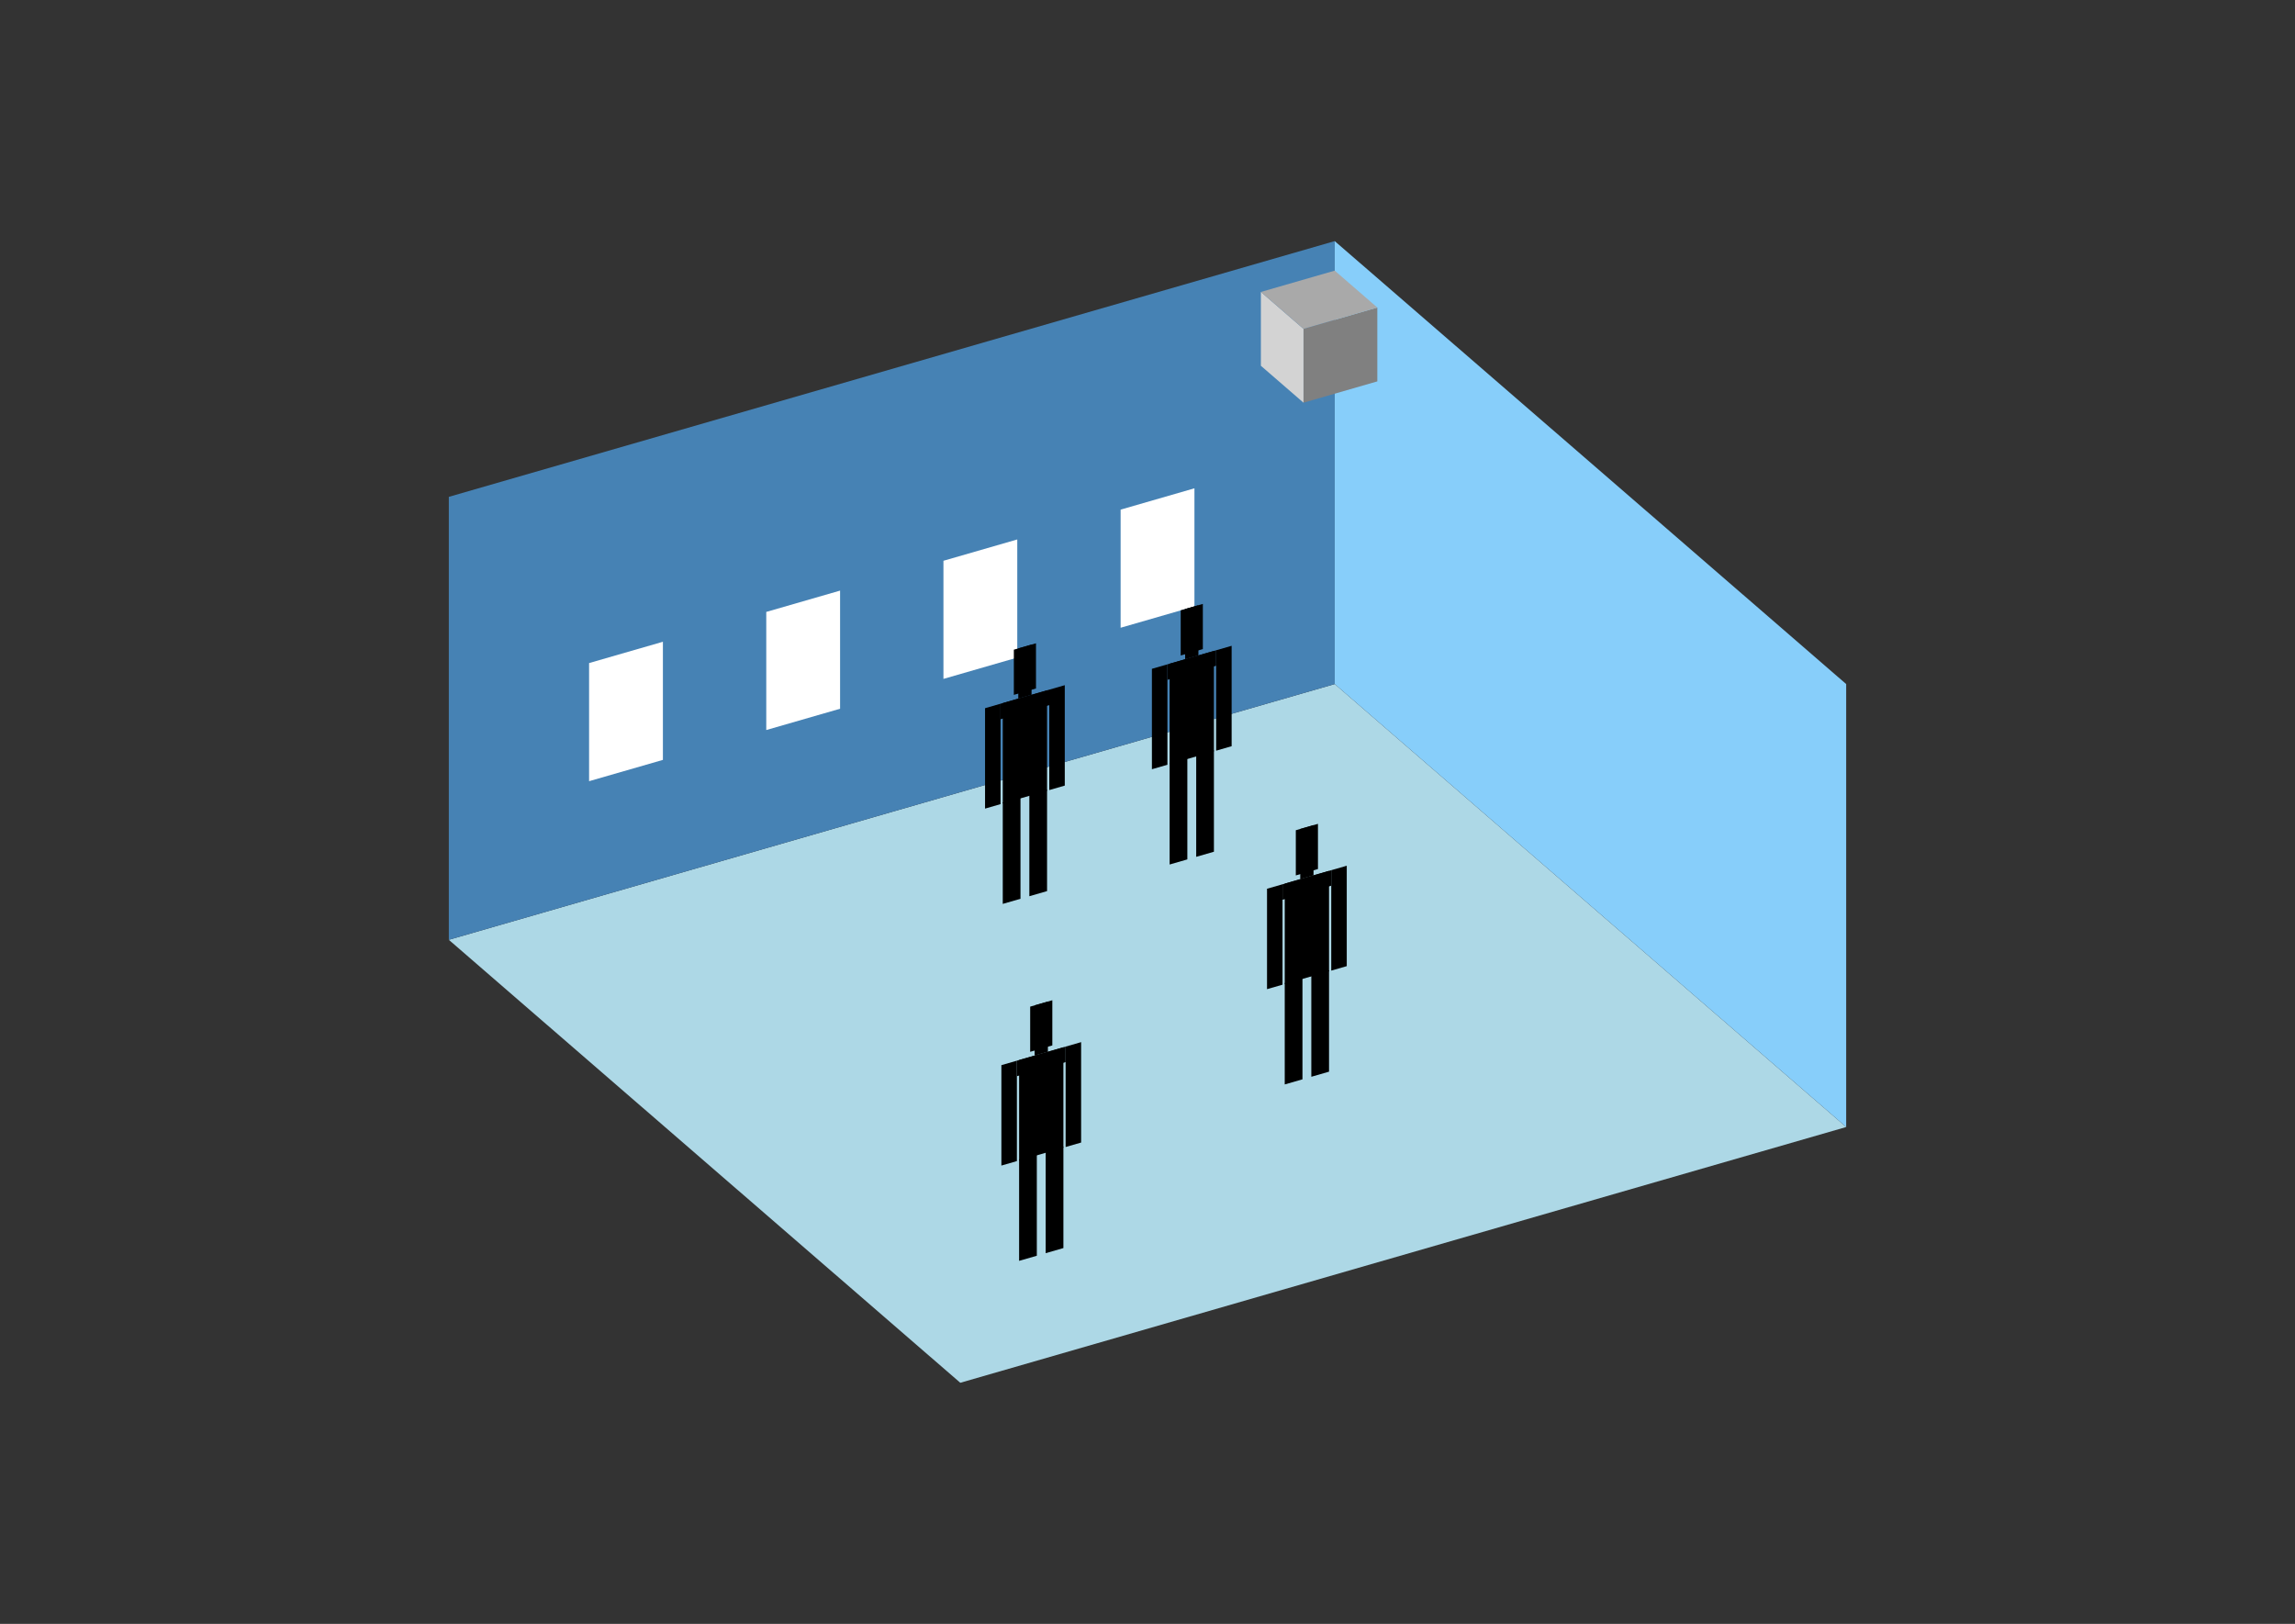 <?xml version="1.0" encoding="UTF-8"?>
<svg
  xmlns="http://www.w3.org/2000/svg"
  width="848"
  height="600"
  style="background-color:white"
>
  <rect width="100%" height="100%" fill="#333333" stroke="none"/>
  <polygon fill="lightblue" points="354.826,510.916 165.837,347.247 493.174,252.753 682.163,416.422" />
  <polygon fill="steelblue" points="165.837,347.247 165.837,183.578 493.174,89.084 493.174,252.753" />
  <polygon fill="lightskyblue" points="682.163,416.422 682.163,252.753 493.174,89.084 493.174,252.753" />
  <polygon fill="white" points="217.666,288.641 217.666,244.996 244.944,237.121 244.944,280.766" />
  <polygon fill="white" points="283.133,269.742 283.133,226.097 310.411,218.222 310.411,261.867" />
  <polygon fill="white" points="348.601,250.843 348.601,207.198 375.879,199.323 375.879,242.968" />
  <polygon fill="white" points="414.068,231.944 414.068,188.299 441.346,180.425 441.346,224.07" />
  <polygon fill="grey" points="481.645,148.787 481.645,121.509 508.923,113.635 508.923,140.913" />
  <polygon fill="lightgrey" points="481.645,148.787 481.645,121.509 465.896,107.87 465.896,135.148" />
  <polygon fill="darkgrey" points="481.645,121.509 465.896,107.87 493.174,99.996 508.923,113.635" />
  <polygon fill="hsl(360.0,50.0%,72.836%)" points="370.521,333.977 370.521,296.507 377.068,294.618 377.068,332.087" />
  <polygon fill="hsl(360.0,50.0%,72.836%)" points="386.888,329.252 386.888,291.783 380.341,293.673 380.341,331.142" />
  <polygon fill="hsl(360.0,50.0%,72.836%)" points="363.974,298.768 363.974,261.67 369.703,260.016 369.703,297.115" />
  <polygon fill="hsl(360.0,50.0%,72.836%)" points="387.706,291.917 387.706,254.819 393.435,253.166 393.435,290.264" />
  <polygon fill="hsl(360.0,50.0%,72.836%)" points="369.703,265.745 369.703,260.016 387.706,254.819 387.706,260.548" />
  <polygon fill="hsl(360.0,50.0%,72.836%)" points="370.521,296.878 370.521,259.78 386.888,255.056 386.888,292.154" />
  <polygon fill="hsl(360.0,50.0%,72.836%)" points="374.613,256.744 374.613,240.05 382.796,237.688 382.796,254.382" />
  <polygon fill="hsl(360.0,50.0%,72.836%)" points="376.249,258.127 376.249,239.577 381.159,238.16 381.159,256.709" />
  <polygon fill="hsl(360.0,50.0%,72.092%)" points="432.176,319.425 432.176,281.956 438.723,280.066 438.723,317.535" />
  <polygon fill="hsl(360.0,50.0%,72.092%)" points="448.543,314.7 448.543,277.231 441.996,279.121 441.996,316.59" />
  <polygon fill="hsl(360.0,50.0%,72.092%)" points="425.629,284.217 425.629,247.119 431.358,245.465 431.358,282.563" />
  <polygon fill="hsl(360.0,50.0%,72.092%)" points="449.361,277.366 449.361,240.268 455.09,238.614 455.09,275.712" />
  <polygon fill="hsl(360.0,50.0%,72.092%)" points="431.358,251.193 431.358,245.465 449.361,240.268 449.361,245.996" />
  <polygon fill="hsl(360.0,50.0%,72.092%)" points="432.176,282.327 432.176,245.229 448.543,240.504 448.543,277.602" />
  <polygon fill="hsl(360.0,50.0%,72.092%)" points="436.268,242.193 436.268,225.498 444.451,223.136 444.451,239.83" />
  <polygon fill="hsl(360.0,50.0%,72.092%)" points="437.904,243.575 437.904,225.026 442.814,223.609 442.814,242.158" />
  <polygon fill="hsl(360.0,50.0%,50.66%)" points="474.71,400.688 474.71,363.219 481.257,361.329 481.257,398.798" />
  <polygon fill="hsl(360.0,50.0%,50.66%)" points="491.077,395.963 491.077,358.494 484.53,360.384 484.53,397.853" />
  <polygon fill="hsl(360.0,50.0%,50.66%)" points="468.163,365.479 468.163,328.381 473.892,326.728 473.892,363.826" />
  <polygon fill="hsl(360.0,50.0%,50.66%)" points="491.895,358.629 491.895,321.53 497.624,319.877 497.624,356.975" />
  <polygon fill="hsl(360.0,50.0%,50.66%)" points="473.892,332.456 473.892,326.728 491.895,321.53 491.895,327.259" />
  <polygon fill="hsl(360.0,50.0%,50.66%)" points="474.71,363.589 474.71,326.491 491.077,321.767 491.077,358.865" />
  <polygon fill="hsl(360.0,50.0%,50.66%)" points="478.802,323.455 478.802,306.761 486.985,304.399 486.985,321.093" />
  <polygon fill="hsl(360.0,50.0%,50.66%)" points="480.438,324.838 480.438,306.289 485.349,304.871 485.349,323.42" />
  <polygon fill="hsl(360.0,50.0%,42.218%)" points="376.559,465.866 376.559,428.397 383.106,426.507 383.106,463.976" />
  <polygon fill="hsl(360.0,50.0%,42.218%)" points="392.926,461.142 392.926,423.672 386.379,425.562 386.379,463.031" />
  <polygon fill="hsl(360.0,50.0%,42.218%)" points="370.013,430.658 370.013,393.56 375.741,391.906 375.741,429.004" />
  <polygon fill="hsl(360.0,50.0%,42.218%)" points="393.745,423.807 393.745,386.709 399.473,385.055 399.473,422.154" />
  <polygon fill="hsl(360.0,50.0%,42.218%)" points="375.741,397.635 375.741,391.906 393.745,386.709 393.745,392.437" />
  <polygon fill="hsl(360.0,50.0%,42.218%)" points="376.559,428.768 376.559,391.67 392.926,386.945 392.926,424.043" />
  <polygon fill="hsl(360.0,50.0%,42.218%)" points="380.651,388.634 380.651,371.94 388.834,369.577 388.834,386.271" />
  <polygon fill="hsl(360.0,50.0%,42.218%)" points="382.288,390.016 382.288,371.467 387.198,370.05 387.198,388.599" />
</svg>
